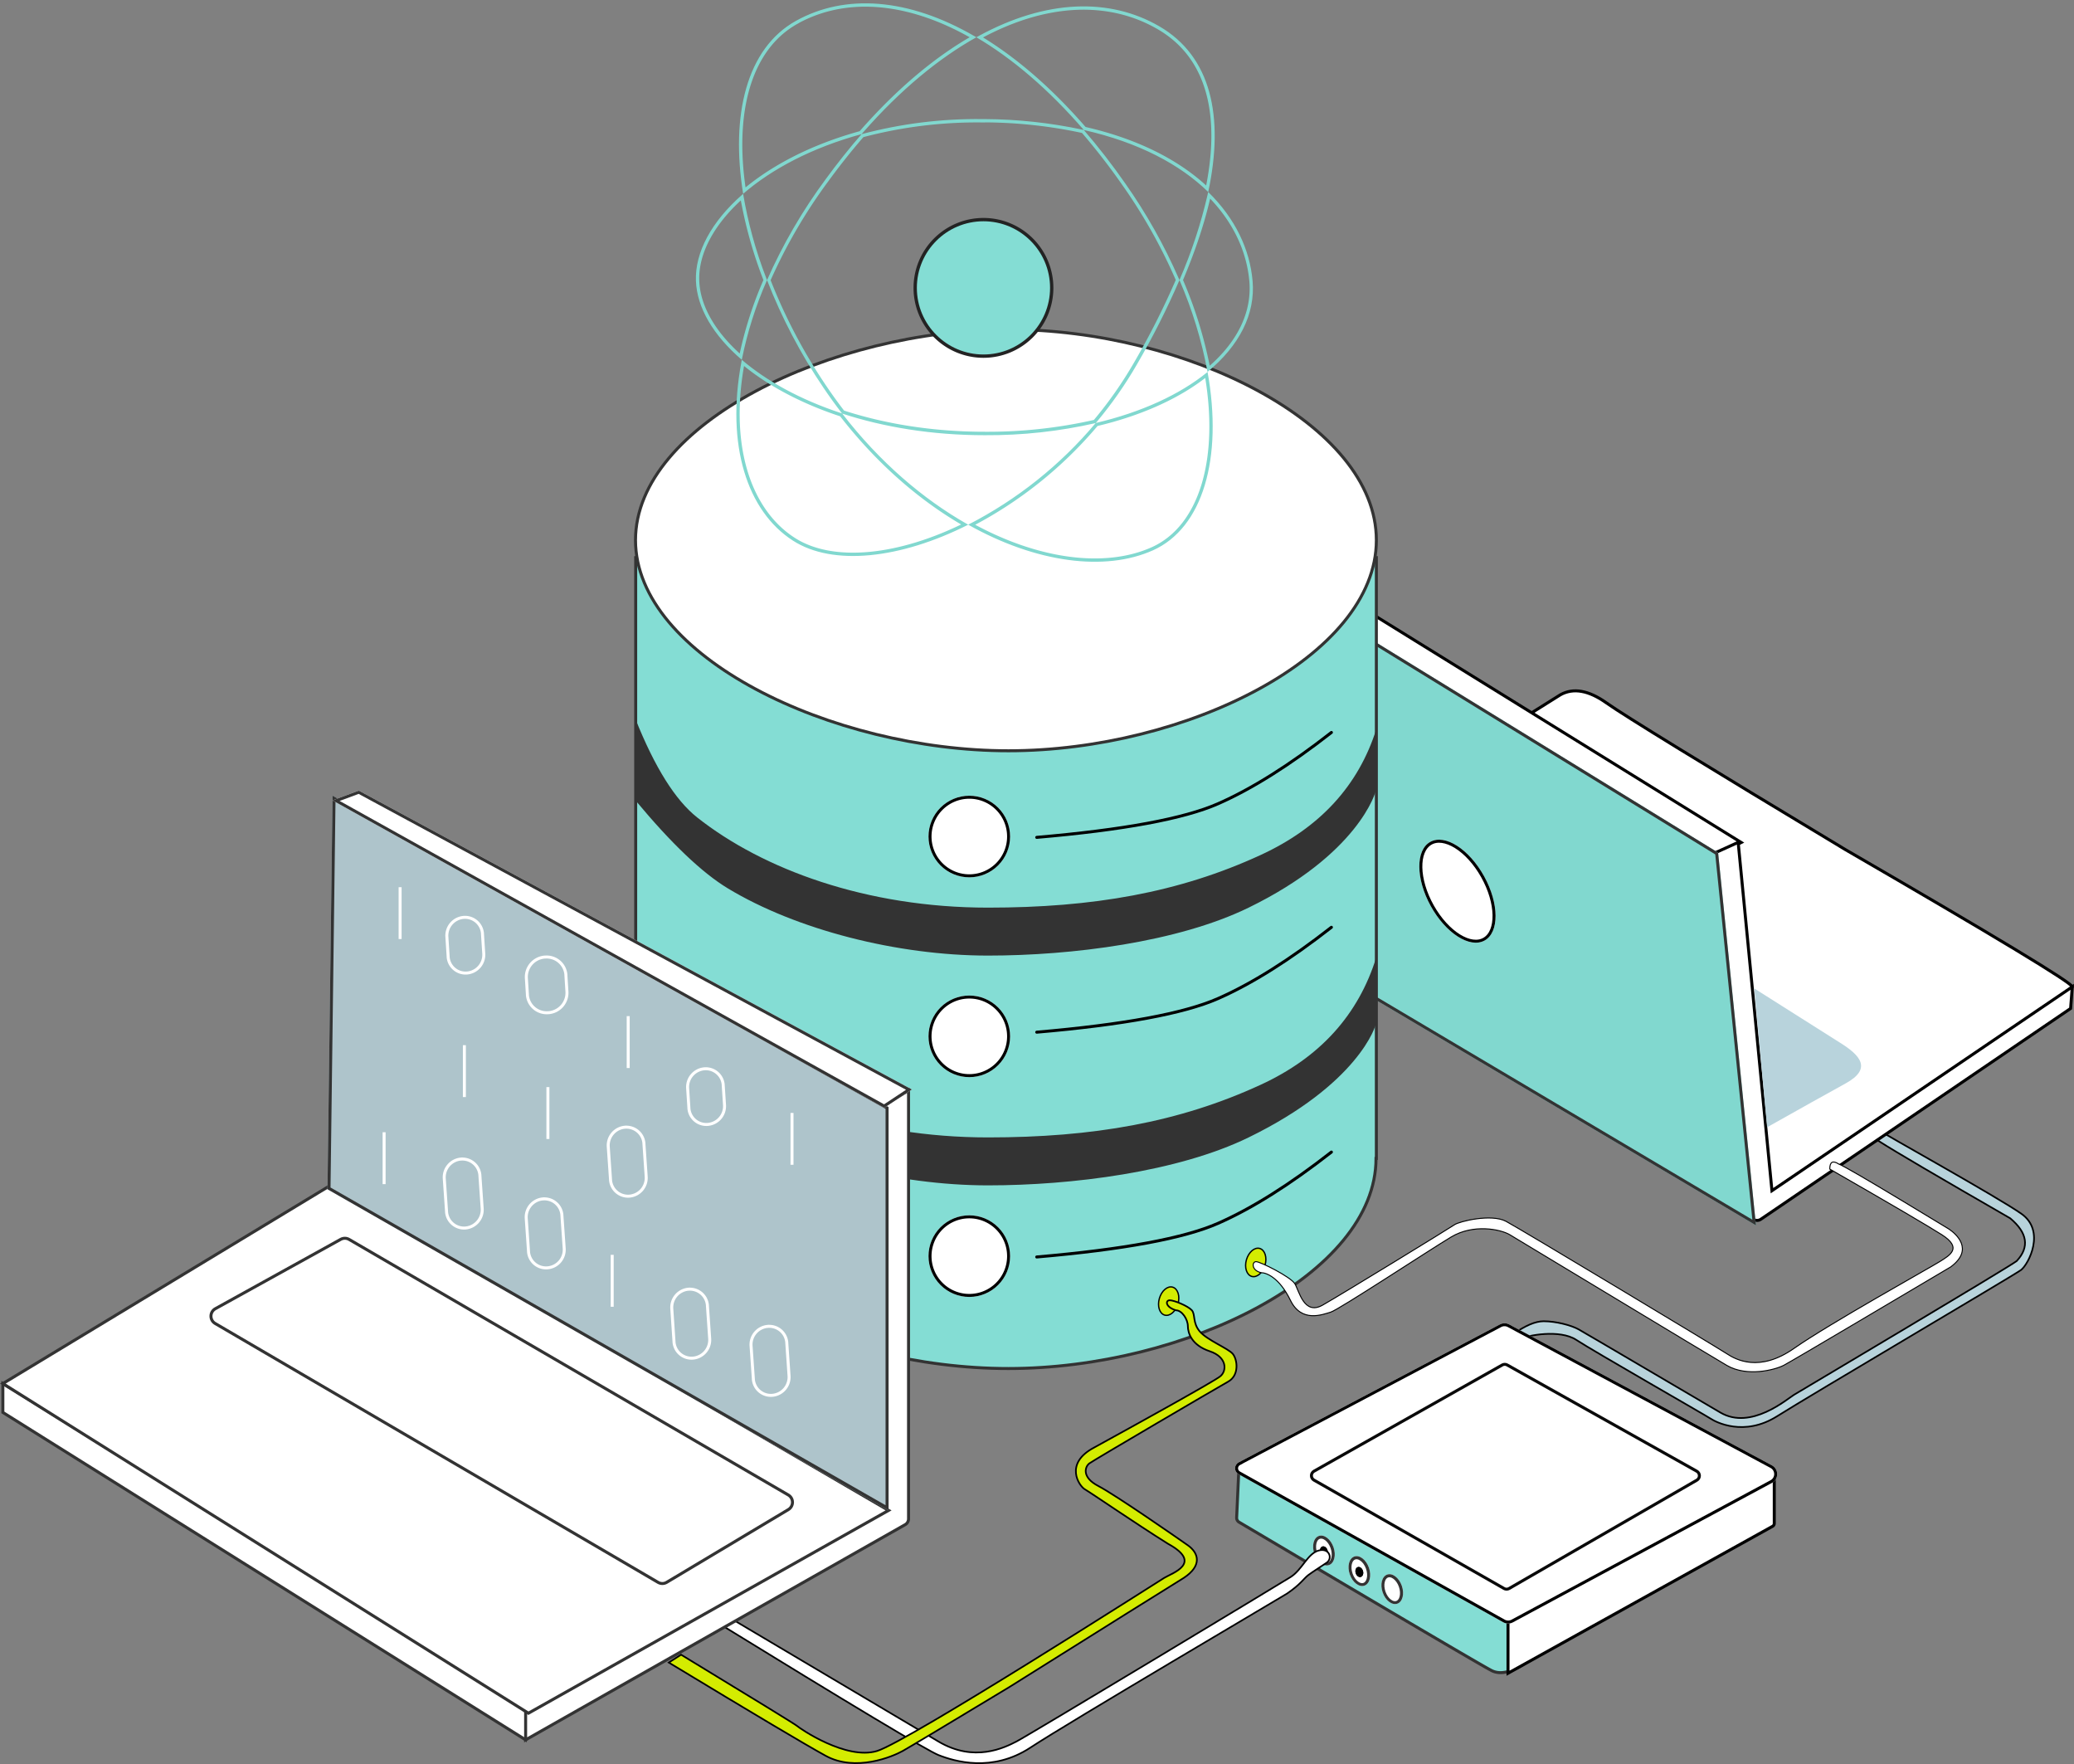 <svg id="level_1" data-name="level_1" xmlns="http://www.w3.org/2000/svg" xmlns:xlink="http://www.w3.org/1999/xlink"
     viewBox="0 0 1245.76 1059.39">
    <rect x="0" y="0" width="1245.76" height="1059.39" fill="#808080" stroke="none"/>
    <defs>
        <style>
            .cls-1,.cls-14,.cls-16,.cls-19,.cls-22,.cls-24,.cls-29,.cls-30,.cls-36,.cls-38,.cls-42,.cls-5,.cls-54,.cls-59,.cls-8,.cls-9{fill:none;}.cls-2{clip-path:url(#clip-path);}.cls-3{clip-path:url(#clip-path-2);}.cls-4{fill:#b8d3db;}.cls-16,.cls-22,.cls-24,.cls-29,.cls-42,.cls-5,.cls-8,.cls-9{stroke:#000;}.cls-19,.cls-24,.cls-29,.cls-5,.cls-54,.cls-8{stroke-miterlimit:10;}.cls-6{clip-path:url(#clip-path-3);}.cls-7{fill:#fff;}.cls-19,.cls-29,.cls-54,.cls-8{stroke-width:1.8px;}.cls-14,.cls-30,.cls-36,.cls-59,.cls-9{stroke-miterlimit:5;}.cls-14,.cls-36,.cls-9{stroke-width:3.6px;}.cls-10{clip-path:url(#clip-path-4);}.cls-11{clip-path:url(#clip-path-5);}.cls-12{clip-path:url(#clip-path-6);}.cls-13{fill:#81d8cf;}.cls-14,.cls-19,.cls-38{stroke:#333;}.cls-15{clip-path:url(#clip-path-7);}.cls-16{stroke-miterlimit:5;stroke-width:3.6px;}.cls-17{clip-path:url(#clip-path-8);}.cls-18{fill:#84ddd4;}.cls-20{clip-path:url(#clip-path-9);}.cls-21{fill:#d4ec01;}.cls-22{stroke-miterlimit:10;stroke-width:0.8px;}.cls-23{clip-path:url(#clip-path-10);}.cls-24{stroke-width:0.6px;}.cls-25{clip-path:url(#clip-path-11);}.cls-26{clip-path:url(#clip-path-12);}.cls-27{fill:#333;}.cls-28{clip-path:url(#clip-path-13);}.cls-29{stroke-linecap:round;}.cls-30{stroke:#232323;}.cls-30,.cls-59{stroke-width:4px;}.cls-31{clip-path:url(#clip-path-14);}.cls-32{clip-path:url(#clip-path-15);}.cls-33{clip-path:url(#clip-path-16);}.cls-34{clip-path:url(#clip-path-17);}.cls-35{clip-path:url(#clip-path-18);}.cls-36{stroke:#0a0a0a;}.cls-37{clip-path:url(#clip-path-19);}.cls-38{stroke-miterlimit:5;stroke-width:3.6px;}.cls-39{clip-path:url(#clip-path-20);}.cls-40{clip-path:url(#clip-path-21);}.cls-41{clip-path:url(#clip-path-22);}.cls-42{stroke-miterlimit:5;stroke-width:0.8px;}.cls-43{clip-path:url(#clip-path-23);}.cls-44{clip-path:url(#clip-path-24);}.cls-45{clip-path:url(#clip-path-25);}.cls-46{clip-path:url(#clip-path-26);}.cls-47{clip-path:url(#clip-path-27);}.cls-48{clip-path:url(#clip-path-28);}.cls-49{clip-path:url(#clip-path-29);}.cls-50{fill:#aec4cb;}.cls-51{clip-path:url(#clip-path-30);}.cls-52{clip-path:url(#clip-path-31);}.cls-53{clip-path:url(#clip-path-32);}.cls-54{stroke:#fff;stroke-linecap:square;}.cls-55{clip-path:url(#clip-path-33);}.cls-56{clip-path:url(#clip-path-34);}.cls-57{fill:#b8d3dc;}.cls-58{clip-path:url(#clip-path-35);}.cls-59{stroke:#81d8cf;}
        </style>
        <clipPath id="clip-path" transform="translate(-0.28 1.89)">
            <rect class="cls-1" x="-442" y="-23" width="2208" height="1108"/>
        </clipPath>
        <clipPath id="clip-path-2" transform="translate(-0.28 1.89)">
            <path class="cls-1"
                  d="M1129.08,683.59c-13.8-8.84-2.52-8.6,0-6.59s70.51,39.7,85.27,50,4.44,30.21-.12,33.78c-4.38,3.26-126.66,75.27-146.49,87.82s-36.92,3.53-39.88,1.55S956.94,809.34,947,802.79s-29.76-2.61-33-.7q-3.21,1.92-5.07-2.66,11-7.86,18.45-7.86c7.43,0,16.63,2.43,21,4.87,2.35,1.32,21.66,12.68,41.82,24.54l2.24,1.31c16.46,9.68,33.09,19.46,41.17,24.17,18.36,10.72,40.11-8.27,44.18-10.71,2.56-1.54,52.92-31.43,91.13-54.35l3.6-2.16c20.77-12.46,37.2-22.43,39-23.83q11.67-12.55-3.9-25.65Q1142.87,692.44,1129.08,683.59Z"/>
        </clipPath>
        <clipPath id="clip-path-3" transform="translate(-0.28 1.89)">
            <path class="cls-1"
                  d="M965.18,420.23q16,11.37,143.34,88Q1245,587.33,1245,590.76q0,2.67-109.27,75.55l-5.68,3.78q-28.74,19.15-64.66,42.91L920,426.37l17.54-11Q949.17,408.86,965.18,420.23Z"/>
        </clipPath>
        <clipPath id="clip-path-4" transform="translate(-0.28 1.89)">
            <polygon class="cls-1" points="826.2 369 1044.32 504 1026 513.41 826 383.58 826.2 369"/>
        </clipPath>
        <clipPath id="clip-path-5" transform="translate(-0.28 1.89)">
            <path class="cls-1"
                  d="M1044.32,504l-20.76,9.41,28.17,214.15a4,4,0,0,0,6.21,2.79L1244,603.8l1-13L1064.61,713.2Z"/>
        </clipPath>
        <clipPath id="clip-path-6" transform="translate(-0.28 1.89)">
            <path class="cls-1"
                  d="M732.79,326.17l299.47,184L1055,734,746.44,551.08,726.71,329.93a4,4,0,0,1,3.63-4.34A4.08,4.08,0,0,1,732.79,326.17Z"/>
        </clipPath>
        <clipPath id="clip-path-7" transform="translate(-0.28 1.89)">
            <ellipse class="cls-1" cx="875.7" cy="533.35" rx="18.35" ry="33.81"
                     transform="translate(-148.63 488) rotate(-28.81)"/>
        </clipPath>
        <clipPath id="clip-path-8" transform="translate(-0.28 1.89)">
            <path class="cls-1"
                  d="M827,333V693.81h-.2C826.8,763.5,712.15,820,605.93,820S382,763.5,382,693.81c0-1.24,0-2.47.11-3.71V333Z"/>
        </clipPath>
        <clipPath id="clip-path-9" transform="translate(-0.28 1.89)">
            <ellipse class="cls-1" cx="754.54" cy="756.29" rx="8.72" ry="5.81"
                     transform="translate(-180.43 1273.14) rotate(-74)"/>
        </clipPath>
        <clipPath id="clip-path-10" transform="translate(-0.28 1.89)">
            <path class="cls-1"
                  d="M1104.77,697.25c2.74,1,18.06,10,33.3,19.15l1.86,1.12c15.21,9.15,29.81,18.09,31.14,18.85,4,2.8,15.15,12.06.92,22.64-17,10-95.31,56.57-100.44,59.18s-21.84,7.07-34,0-124.86-75.27-130.45-78.54S885.29,733,871.93,741s-67.56,43.74-72.39,45.15-17.49,6.58-24.16-7.13-14.51-16.58-17.57-16.58c-5.94-1.31-5.64-6.6-3.06-6.6S775.37,764.89,778,769s5.41,19.35,16.74,12.95,76.55-46.4,79.29-48.32,22-6.74,30.89-2,127.27,76,132.61,79.51,19.52,11.42,40.42-3.24c8.15-5.71,22.3-14.31,36.91-22.89l2.25-1.32c20.64-12.09,41.61-23.87,47.31-27.26l.56-.34.43-.27.94-.58.56-.35.38-.24c5.62-3.58,10.67-7.77-.63-15q-12.56-8-67.29-39.42Q1099.37,693.71,1104.77,697.25Z"/>
        </clipPath>
        <clipPath id="clip-path-11" transform="translate(-0.28 1.89)">
            <path class="cls-1"
                  d="M606,196c106.26,0,221,56.64,221,126.5S712.29,449,606,449,382,392.36,382,322.5,499.76,196,606,196Z"/>
        </clipPath>
        <clipPath id="clip-path-12" transform="translate(-0.28 1.89)">
            <path class="cls-1"
                  d="M382,568q17.36,43.44,37,59c39.52,31.25,101.72,54.2,174.73,54.2,62.92,0,114.77-9,163.82-31.64Q810.87,625,827,572.89v38.84c0,2.77-11.29,37.56-76.73,69.48C707.64,702,643.94,710,593.77,710c-54.68,0-115.26-15.59-156.2-40.3Q414.29,655.65,382,616.81Zm0-138q17.36,43.44,37,59c39.52,31.25,101.72,54.2,174.73,54.2,62.92,0,114.77-9,163.82-31.64Q810.87,487,827,435.92v35.5c0,2.76-11.29,39.87-76.73,71.79C707.64,564,643.94,572,593.77,572c-54.68,0-115.26-15.59-156.2-40.3Q414.29,517.65,382,478.81Z"/>
        </clipPath>
        <clipPath id="clip-path-13" transform="translate(-0.28 1.89)">
            <path class="cls-1"
                  d="M582.5,728A24.5,24.5,0,1,1,558,752.5,24.5,24.5,0,0,1,582.5,728Zm0-132A24.5,24.5,0,1,1,558,620.5,24.5,24.5,0,0,1,582.5,596Zm0-120A24.5,24.5,0,1,1,558,500.5,24.5,24.5,0,0,1,582.5,476Z"/>
        </clipPath>
        <clipPath id="clip-path-14" transform="translate(-0.28 1.89)">
            <circle class="cls-1" cx="591" cy="171" r="40"/>
        </clipPath>
        <clipPath id="clip-path-15" transform="translate(-0.28 1.89)">
            <path class="cls-1"
                  d="M744.52,878l54,30,6.75,3.75q84,46.65,91,50.65,9.18,5.26,21.81,2.62v30.84q-13.61,9.76-21.81,5.55T744.55,912.27a3,3,0,0,1-1.47-2.71Z"/>
        </clipPath>
        <clipPath id="clip-path-16" transform="translate(-0.28 1.89)">
            <path class="cls-1"
                  d="M1066,883v30a2,2,0,0,1-1,1.75L906.07,1003V970.33Q1057,887.58,1060,885A7.46,7.46,0,0,1,1066,883Z"/>
        </clipPath>
        <clipPath id="clip-path-17" transform="translate(-0.28 1.89)">
            <path class="cls-1"
                  d="M906.78,793.51l157.82,84.62a6,6,0,0,1,0,10.57L909,972.44a6,6,0,0,1-5.77-.05l-159.08-89a4,4,0,0,1,.09-7l156.93-82.86A6,6,0,0,1,906.78,793.51Z"/>
        </clipPath>
        <clipPath id="clip-path-18" transform="translate(-0.28 1.89)">
            <path class="cls-1"
                  d="M906.08,817.1l113.79,63.77a4,4,0,0,1,0,7l-112.65,65a4,4,0,0,1-4,0L789.13,887.81a4,4,0,0,1-1.5-5.46,4,4,0,0,1,1.51-1.5l113-63.75A4,4,0,0,1,906.08,817.1Z"/>
        </clipPath>
        <clipPath id="clip-path-19" transform="translate(-0.28 1.89)">
            <ellipse class="cls-1" cx="836.51" cy="952.55" rx="6.09" ry="9.26"
                     transform="translate(-266.26 327.25) rotate(-19.16)"/>
        </clipPath>
        <clipPath id="clip-path-20" transform="translate(-0.28 1.89)">
            <ellipse class="cls-1" cx="816.76" cy="941.71" rx="6.09" ry="9.26"
                     transform="translate(-263.8 320.17) rotate(-19.16)"/>
        </clipPath>
        <clipPath id="clip-path-21" transform="translate(-0.28 1.89)">
            <ellipse class="cls-1" cx="795.48" cy="929.34" rx="6.09" ry="9.26"
                     transform="translate(-260.92 312.51) rotate(-19.16)"/>
        </clipPath>
        <clipPath id="clip-path-22" transform="translate(-0.28 1.89)">
            <ellipse class="cls-1" cx="816.75" cy="942.23" rx="2.28" ry="3.09"
                     transform="translate(-239.31 279.2) rotate(-16.96)"/>
        </clipPath>
        <clipPath id="clip-path-23" transform="translate(-0.28 1.89)">
            <ellipse class="cls-1" cx="795.48" cy="929.86" rx="2.28" ry="3.09"
                     transform="translate(-236.63 272.45) rotate(-16.96)"/>
        </clipPath>
        <clipPath id="clip-path-24" transform="translate(-0.28 1.89)">
            <path class="cls-1"
                  d="M792.18,929.34c6.55-1.9,8.71,4.66,5,7.22s-8.31,5.41-11.11,7.49-4.42,5.41-12.81,11.13c-1.08.74-39.22,23.22-77.71,46.13l-4.27,2.55c-31.34,18.67-62,37.11-72.13,43.77-23,15.15-45.73,8.26-55.24,4.51q-9.51-3.75-136-81.51l4.56-4.53Q542.38,1031.21,564,1044c21.56,12.77,39.61,3.72,46.86,0s157.93-94.51,164.72-98.79S785.64,931.25,792.18,929.34Z"/>
        </clipPath>
        <clipPath id="clip-path-25" transform="translate(-0.28 1.89)">
            <polygon class="cls-1" points="2 829.03 319 1025.37 316 1043 2 846.36 2 829.03"/>
        </clipPath>
        <clipPath id="clip-path-26" transform="translate(-0.28 1.89)">
            <path class="cls-1" d="M546,653V910.27a4,4,0,0,1-2,3.48L316,1043v-18.38L528.79,903.26V663.45Z"/>
        </clipPath>
        <clipPath id="clip-path-27" transform="translate(-0.28 1.89)">
            <polygon class="cls-1" points="198.76 710 534 905.2 317.69 1027 2 829.03 198.76 710"/>
        </clipPath>
        <clipPath id="clip-path-28" transform="translate(-0.28 1.89)">
            <ellipse class="cls-1" cx="702.24" cy="779.53" rx="8.72" ry="5.81"
                     transform="translate(-240.65 1239.7) rotate(-74)"/>
        </clipPath>
        <clipPath id="clip-path-29" transform="translate(-0.28 1.89)">
            <polygon class="cls-1" points="200.04 476 534 663 534 905.2 197 712.33 200.04 476"/>
        </clipPath>
        <clipPath id="clip-path-30" transform="translate(-0.28 1.89)">
            <path class="cls-1" d="M216.24,473.14,548,652.43l-16.62,11L200,478.79l15.4-5.71A1,1,0,0,1,216.24,473.14Z"/>
        </clipPath>
        <clipPath id="clip-path-31" transform="translate(-0.28 1.89)">
            <path class="cls-1"
                  d="M210.47,741.71,474.21,895.15a6,6,0,0,1,.06,10.33l-73.1,43.7a6,6,0,0,1-6.1,0l-266-155.46a6,6,0,0,1,.12-10.43l75.32-41.67A6,6,0,0,1,210.47,741.71Z"/>
        </clipPath>
        <clipPath id="clip-path-32" transform="translate(-0.28 1.89)">
            <path class="cls-1"
                  d="M190.79,849.84l99.45,57.73a6,6,0,0,1,2.18,8.2,5.93,5.93,0,0,1-2.09,2.13l-56.59,34.21a6,6,0,0,1-6.23,0l-95.34-58.37a6,6,0,0,1-.1-10.18L184.54,850A6,6,0,0,1,190.79,849.84Z"/>
        </clipPath>
        <clipPath id="clip-path-33" transform="translate(-0.28 1.89)">
            <path class="cls-1"
                  d="M702.9,779c2.64,0,11,3.46,13.25,6s.34,7.45,4.74,12.69,17.09,10.19,19.85,13.49S744.88,824,738,827.86c-5.72,3.25-57.69,33.65-76.62,45l-1.31.79c-3.13,1.88-5.11,3.1-5.49,3.39-2.49,1.92-4.83,8.24,5.46,13.57,4.53,2.35,14.65,8.93,24.93,15.83l1.4.94c12.62,8.49,25.1,17.18,27.41,18.82,6.62,4.68,8.68,12.26-2.44,19.58Q706.1,949,691.66,958l-1.68,1q-26.94,16.83-83.75,52.46-57.54,34.71-63.66,38.15c-6.13,3.45-28.37,12.82-46.33,2.94q-18-9.87-94.24-56l7.37-4.72q68.14,41.42,69.72,42.83c1.56,1.42,29.45,20.66,48,15,8.71-2.66,46.24-25.11,84.08-48.47l4.83-3c41-25.39,81-50.92,83.48-52.44,4.85-3,23.75-8.85,2.32-20.57-4.41-2.75-9.25-5.86-14.13-9l-1.28-.83c-15.92-10.41-31.89-21.34-34.46-22.79-3.43-1.94-12.79-15.51,5.66-25.16,26.48-14.53,71.58-39.51,75.6-42.68s4.39-11.54-6.32-15.11-13.09-10.86-13.09-15-3.51-9.58-7.19-9.58C700.11,783,700.25,779,702.9,779Z"/>
        </clipPath>
        <clipPath id="clip-path-34" transform="translate(-0.28 1.89)">
            <path class="cls-1"
                  d="M1054,591.74q40,25.37,51.71,32.71c11.71,7.34,19.42,15.41,3.07,24.37q-16.35,9-47.08,26.28Z"/>
        </clipPath>
        <clipPath id="clip-path-35" transform="translate(-0.28 1.89)">
            <path class="cls-1"
                  d="M725.61,221.47c9.34,51.94-2.89,93.74-32.79,107.14-28.6,12.82-69.83,7.73-111-15.39a247.32,247.32,0,0,0,76.6-61.07C686.2,245.61,708.85,235,725,222Zm-279.77-7.28c14.75,12.64,34.9,23.79,59.15,31.86l1.12.37c22.7,29.37,48.72,51.45,74.82,66.28l.92.52c-40.81,20.6-81.31,25-105.28,9.57-27.58-17.71-40.26-57.47-31-107.09ZM590.39,69.63h1.43a288,288,0,0,1,58.32,6.28l1.14.26a395.75,395.75,0,0,1,25,32.26A323.18,323.18,0,0,1,708.14,165l.58,1.33a477.08,477.08,0,0,1-25.67,50.86A243.37,243.37,0,0,1,659.45,251l-1,1.19a291.06,291.06,0,0,1-66.63,7.29c-31.88,0-60.91-4.9-85.71-13q-5.78-7.47-11.26-15.59A327,327,0,0,1,461,166.34a317.11,317.11,0,0,1,35.21-60.57q10.69-14.62,21.58-27.09A268.73,268.73,0,0,1,590.39,69.63Zm118.33,96.66a293.47,293.47,0,0,0,17-51.64l.27-1.24c16.24,15.83,25,34.49,26.67,53.42,1.75,19.94-8.06,39-27.08,54.64A256.11,256.11,0,0,0,708.72,166.29Zm-290.43.44c-.61-17.07,9.36-35.52,27.8-51.71l.56-.49a258.34,258.34,0,0,0,13.78,50.33l.56,1.48a231,231,0,0,0-15.15,47.85C428.73,199.54,418.87,182.89,418.29,166.73ZM478.35,10.65C508-5.86,546-3.08,585.54,19.8l1.2.7C564.34,33,541.3,51.88,518.67,77.66l-.89,1c-29.76,8.12-54,21-71.13,35.85C439,67.07,448.78,27.11,478.35,10.65ZM651.28,76.18c-21.23-24.55-43.11-43.07-64.54-55.68l1.61-.89c40.26-21.89,78.36-23,108.19-5.75,31.12,18,39.19,54,29.48,99.55C709.22,97,684.42,83.67,651.28,76.18Z"/>
        </clipPath>
    </defs>
    <g class="cls-2">
        <g class="cls-3">
            <polygon class="cls-4" points="908.72 677.74 1221.72 677.74 1221.72 857.04 908.72 857.04 908.72 677.74"/>
        </g>
        <path class="cls-5"
              d="M914.07,802.09c3.21-1.91,23.07-5.85,33,.7s77.86,45.39,80.82,47.37,20,11,39.88-1.55,142.11-84.56,146.49-87.82c4.56-3.57,14.87-23.48.12-33.78s-82.75-48-85.27-50-13.8-2.25,0,6.59q13.79,8.85,78.62,46.17,15.57,13.1,3.9,25.65c-5.2,4-129.68,77.9-133.75,80.34s-25.82,21.43-44.18,10.71-80.88-47.57-85.23-50-13.56-4.87-21-4.87q-7.43,0-18.45,7.86Q910.86,804,914.07,802.09Z"
              transform="translate(-0.28 1.89)"/>
        <g class="cls-6">
            <polygon class="cls-7" points="826.72 414.89 1244.72 414.89 1244.72 714.89 826.72 714.89 826.72 414.89"/>
        </g>
        <path class="cls-8"
              d="M827,487l93-60.63,17.54-11q11.63-6.5,27.64,4.87t143.34,88Q1245,587.33,1245,590.76T1065.39,713"
              transform="translate(-0.28 1.89)"/>
        <polygon class="cls-9"
                 points="825.91 370.89 1044.04 505.89 1025.72 515.29 825.72 385.47 825.91 370.89 825.91 370.89"/>
        <g class="cls-10">
            <polygon class="cls-7" points="825.72 370.89 1044.04 370.89 1044.04 515.29 825.72 515.29 825.72 370.89"/>
        </g>
        <g class="cls-11">
            <polygon class="cls-7" points="1244.72 505.89 1023.28 505.89 1023.28 732.93 1244.72 732.93 1244.72 505.89"/>
        </g>
        <path class="cls-8"
              d="M1245,590.76l-1,13L1057.94,730.35a4,4,0,0,1-6.21-2.79l-28.17-214.15h0l20.76-9.41,20.29,209.2Z"
              transform="translate(-0.28 1.89)"/>
        <g class="cls-12">
            <polygon class="cls-13" points="726.41 327.46 1054.72 327.46 1054.72 735.89 726.41 735.89 726.41 327.46"/>
            <path class="cls-14"
                  d="M732.79,326.17l299.47,184h0L1055,734,746.44,551.08,726.71,329.93a4,4,0,0,1,3.63-4.34A4.08,4.08,0,0,1,732.79,326.17Z"
                  transform="translate(-0.28 1.89)"/>
        </g>
        <g class="cls-15">
            <polygon class="cls-7" points="842.62 515.13 874.41 496.78 908.22 555.34 876.43 573.69 842.62 515.13"/>
            <path class="cls-16"
                  d="M892.28,562.82c8.72-5.17,8.36-22.56-.79-38.83s-23.64-25.28-32.36-20.11-8.37,22.55.78,38.83S883.56,568,892.28,562.82Z"
                  transform="translate(-0.28 1.89)"/>
        </g>
        <g class="cls-17">
            <polygon class="cls-18" points="381.72 334.89 826.72 334.89 826.72 821.89 381.72 821.89 381.72 334.89"/>
        </g>
        <path class="cls-19"
              d="M827,333V693.81h-.2C826.8,763.5,712.15,820,605.93,820S382,763.5,382,693.81c0-1.24,0-2.47.11-3.71V333Z"
              transform="translate(-0.28 1.89)"/>
        <g class="cls-20">
            <polygon class="cls-21" points="751.08 748.19 762.25 751.4 757.44 768.15 746.27 764.95 751.08 748.19"/>
        </g>
        <path class="cls-22"
              d="M752.14,764.67c3.09.88,6.66-2.15,8-6.78s-.1-9.1-3.18-10-6.66,2.15-8,6.77S749.06,763.78,752.14,764.67Z"
              transform="translate(-0.28 1.89)"/>
        <g class="cls-23">
            <polygon class="cls-7" points="752.72 697.89 1178.72 697.89 1178.72 823.89 752.72 823.89 752.72 697.89"/>
        </g>
        <path class="cls-24"
              d="M754.75,755.81c2.58,0,20.62,9.08,23.22,13.16s5.41,19.35,16.74,12.95,76.55-46.4,79.29-48.32,22-6.74,30.89-2,127.27,76,132.61,79.51,19.52,11.42,40.42-3.24,81.29-48.21,87.46-52.08,13.8-8.13,1.25-16.16q-12.56-8-67.29-39.42,0-6.53,5.43-3c5.59,2,63.59,37.56,66.3,39.12,4,2.8,15.15,12.06.92,22.64-17,10-95.31,56.57-100.44,59.18s-21.84,7.07-34,0-124.86-75.27-130.45-78.54S885.29,733,871.93,741s-67.56,43.74-72.39,45.15-17.49,6.58-24.16-7.13-14.51-16.58-17.57-16.58C751.87,761.1,752.17,755.81,754.75,755.81Z"
              transform="translate(-0.28 1.89)"/>
        <g class="cls-25">
            <polygon class="cls-7" points="381.72 197.89 826.72 197.89 826.72 450.89 381.72 450.89 381.72 197.89"/>
        </g>
        <path class="cls-19"
              d="M606,449c106.26,0,221-56.64,221-126.5S712.29,196,606,196,382,252.64,382,322.5,499.76,449,606,449Z"
              transform="translate(-0.28 1.89)"/>
        <g class="cls-26">
            <polygon class="cls-27" points="381.72 431.89 826.72 431.89 826.72 711.89 381.72 711.89 381.72 431.89"/>
        </g>
        <g class="cls-28">
            <polygon class="cls-7" points="557.72 477.89 606.72 477.89 606.72 778.89 557.72 778.89 557.72 477.89"/>
            <path class="cls-9"
                  d="M582.5,525A24.5,24.5,0,1,0,558,500.5,24.5,24.5,0,0,0,582.5,525Zm0,120A24.5,24.5,0,1,0,558,620.5,24.5,24.5,0,0,0,582.5,645Zm0,132A24.5,24.5,0,1,0,558,752.5,24.5,24.5,0,0,0,582.5,777Z"
                  transform="translate(-0.28 1.89)"/>
        </g>
        <path class="cls-29"
              d="M623,501q78.3-6.75,108.86-20.18T800,438M623,618q78.3-6.75,108.86-20.18T800,555M623,753q78.3-6.75,108.86-20.18T800,690"
              transform="translate(-0.28 1.89)"/>
        <path class="cls-30" d="M591,211a40,40,0,1,0-40-40A40,40,0,0,0,591,211Z" transform="translate(-0.28 1.89)"/>
        <g class="cls-31">
            <polygon class="cls-18" points="550.72 132.89 630.72 132.89 630.72 212.89 550.72 212.89 550.72 132.89"/>
        </g>
        <g class="cls-32">
            <polygon class="cls-18" points="742.79 879.89 917.72 879.89 917.72 1004.54 742.79 1004.54 742.79 879.89"/>
        </g>
        <path class="cls-19"
              d="M744.52,878l-1.44,31.56a3,3,0,0,0,1.47,2.71Q888,997.2,896.19,1001.38T918,995.83V965q-12.64,2.64-21.81-2.62T744.52,878Z"
              transform="translate(-0.28 1.89)"/>
        <g class="cls-33">
            <polygon class="cls-7" points="905.79 884.81 1065.72 884.81 1065.72 1004.89 905.79 1004.89 905.79 884.81"/>
        </g>
        <path class="cls-8"
              d="M1066,883v30a2,2,0,0,1-1,1.75L906.07,1003h0V970.33Q1057,887.58,1060,885A7.46,7.46,0,0,1,1066,883Z"
              transform="translate(-0.28 1.89)"/>
        <g class="cls-34">
            <polygon class="cls-7" points="741.79 794.68 1067.49 794.68 1067.49 975.04 741.79 975.04 741.79 794.68"/>
            <path class="cls-9"
                  d="M744.21,876.35l156.93-82.86a6,6,0,0,1,5.64,0l157.82,84.62a6,6,0,0,1,0,10.57L909,972.44a6,6,0,0,1-5.77-.05l-159.08-89a4,4,0,0,1,.09-7Z"
                  transform="translate(-0.28 1.89)"/>
        </g>
        <g class="cls-35">
            <path class="cls-36"
                  d="M789.14,880.85l113-63.75a4,4,0,0,1,3.93,0l113.79,63.77a4,4,0,0,1,0,7l-112.65,65a4,4,0,0,1-4,0L789.13,887.81a4,4,0,0,1-1.5-5.46A4,4,0,0,1,789.14,880.85Z"
                  transform="translate(-0.28 1.89)"/>
        </g>
        <g class="cls-37">
            <polygon class="cls-7" points="827.33 947.81 838.78 943.64 845.12 961.05 833.67 965.22 827.33 947.81"/>
            <path class="cls-38"
                  d="M839.63,961.27c3.15-1.17,4.31-6,2.59-10.84s-5.68-7.78-8.83-6.61-4.31,6-2.59,10.84S836.47,962.44,839.63,961.27Z"
                  transform="translate(-0.28 1.89)"/>
        </g>
        <g class="cls-39">
            <polygon class="cls-7" points="807.58 936.98 819.03 932.81 825.37 950.22 813.92 954.39 807.58 936.98"/>
            <path class="cls-38"
                  d="M819.87,950.44c3.16-1.17,4.32-6,2.6-10.84s-5.68-7.78-8.83-6.61-4.32,6-2.59,10.84S816.72,951.61,819.87,950.44Z"
                  transform="translate(-0.28 1.89)"/>
        </g>
        <g class="cls-40">
            <polygon class="cls-7" points="786.31 924.6 797.76 920.43 804.09 937.85 792.65 942.01 786.31 924.6"/>
            <path class="cls-38"
                  d="M798.6,938.06c3.16-1.17,4.32-6,2.6-10.84s-5.68-7.78-8.83-6.61-4.32,6-2.6,10.84S795.45,939.23,798.6,938.06Z"
                  transform="translate(-0.28 1.89)"/>
        </g>
        <g class="cls-41">
            <polygon points="813.34 941.89 817.68 940.48 819.6 946.35 815.25 947.76 813.34 941.89"/>
            <path class="cls-42"
                  d="M817.69,945.18c1.2-.4,1.75-2,1.23-3.66s-1.91-2.62-3.11-2.23-1.74,2-1.22,3.66S816.49,945.57,817.69,945.18Z"
                  transform="translate(-0.28 1.89)"/>
        </g>
        <g class="cls-43">
            <polygon points="792.07 929.51 796.41 928.1 798.32 933.98 793.98 935.39 792.07 929.51"/>
            <path class="cls-42"
                  d="M796.42,932.8c1.2-.4,1.75-2,1.23-3.66s-1.91-2.62-3.11-2.23-1.75,2-1.23,3.66S795.22,933.2,796.42,932.8Z"
                  transform="translate(-0.28 1.89)"/>
        </g>
        <g class="cls-44">
            <polygon class="cls-7" points="427.72 930.89 798.72 930.89 798.72 1058.89 427.72 1058.89 427.72 930.89"/>
        </g>
        <path class="cls-5"
              d="M792.18,929.34c-6.54,1.91-9.86,11.59-16.65,15.86S618.06,1040.28,610.81,1044s-25.3,12.77-46.86,0q-21.57-12.77-131.39-77.89L428,970.63q126.43,77.76,136,81.51c9.51,3.75,32.24,10.64,55.24-4.51S771.3,956.54,773.3,955.18c8.39-5.72,10-9,12.81-11.13s7.45-4.94,11.11-7.49S798.73,927.44,792.18,929.34Z"
              transform="translate(-0.28 1.89)"/>
        <g class="cls-45">
            <polygon class="cls-7" points="1.72 830.92 318.72 830.92 318.72 1044.89 1.72 1044.89 1.72 830.92"/>
        </g>
        <polygon class="cls-19" points="1.72 830.92 1.72 848.25 315.72 1044.89 318.72 1027.26 1.72 830.92 1.72 830.92"/>
        <g class="cls-46">
            <polygon class="cls-7" points="315.72 654.89 545.72 654.89 545.72 1044.89 315.72 1044.89 315.72 654.89"/>
        </g>
        <path class="cls-19" d="M316,1024.62V1043L544,913.75a4,4,0,0,0,2-3.48V653h0l-17.21,10.45V903.26Z"
              transform="translate(-0.28 1.89)"/>
        <g class="cls-47">
            <polygon class="cls-7" points="1.72 711.89 533.72 711.89 533.72 1028.89 1.72 1028.89 1.72 711.89"/>
        </g>
        <polygon class="cls-19"
                 points="198.48 711.89 1.72 830.92 317.41 1028.89 533.72 907.09 198.48 711.89 198.48 711.89"/>
        <g class="cls-48">
            <polygon class="cls-21" points="698.78 771.44 709.95 774.64 705.14 791.4 693.97 788.2 698.78 771.44"/>
        </g>
        <path class="cls-22"
              d="M699.84,787.91c3.09.88,6.66-2.15,8-6.78s-.1-9.09-3.18-10-6.66,2.15-8,6.78S696.76,787,699.84,787.91Z"
              transform="translate(-0.28 1.89)"/>
        <g class="cls-49">
            <polygon class="cls-50" points="196.72 477.89 533.72 477.89 533.72 907.09 196.72 907.09 196.72 477.89"/>
            <polygon class="cls-14"
                     points="199.76 477.89 533.72 664.89 533.72 907.09 196.72 714.21 199.76 477.89 199.76 477.89"/>
        </g>
        <g class="cls-51">
            <polygon class="cls-7" points="199.73 474.91 547.72 474.91 547.72 665.29 199.73 665.29 199.73 474.91"/>
            <path class="cls-14" d="M216.24,473.14,548,652.43h0l-16.62,11L200,478.79l15.4-5.71A1,1,0,0,1,216.24,473.14Z"
                  transform="translate(-0.28 1.89)"/>
        </g>
        <g class="cls-52">
            <path class="cls-14"
                  d="M210.47,741.71,474.21,895.15a6,6,0,0,1,.06,10.33l-73.1,43.7a6,6,0,0,1-6.1,0l-266-155.46a6,6,0,0,1,.12-10.43l75.32-41.67A6,6,0,0,1,210.47,741.71Z"
                  transform="translate(-0.28 1.89)"/>
        </g>
        <g class="cls-53">
            <path class="cls-1"
                  d="M190.79,849.84l99.45,57.73a6,6,0,0,1,2.18,8.2,5.93,5.93,0,0,1-2.09,2.13l-56.59,34.21a6,6,0,0,1-6.23,0l-95.34-58.37a6,6,0,0,1-.1-10.18L184.54,850A6,6,0,0,1,190.79,849.84Z"
                  transform="translate(-0.28 1.89)"/>
        </g>
        <path class="cls-54"
              d="M240.61,531.82v29.35m137,48.11v29.36M476,667.39v29.35M329.38,651.89v29.36m-50.17-54.54v29.36M231,679v29.35M368,752.6V782M327.38,572.9l.22,0a11.62,11.62,0,0,1,12.59,10.56c0,.1,0,.2,0,.3l.62,9.83a12,12,0,0,1-10.93,12.7l-.22,0a11.62,11.62,0,0,1-12.59-10.56c0-.1,0-.2,0-.3l-.62-9.83A12,12,0,0,1,327.38,572.9Zm-48.7-23.83a10.51,10.51,0,0,1,11.39,9.55c0,.08,0,.16,0,.24l.78,11.94a11,11,0,0,1-10,11.66,10.49,10.49,0,0,1-11.38-9.54,1.94,1.94,0,0,1,0-.24l-.77-11.94A11,11,0,0,1,278.68,549.07ZM423.29,640a10.51,10.51,0,0,1,11.39,9.54c0,.08,0,.17,0,.25l.78,11.94a11,11,0,0,1-10,11.66,10.49,10.49,0,0,1-11.38-9.54,1.94,1.94,0,0,1,0-.24l-.77-11.94A11,11,0,0,1,423.29,640Zm-47.67,35.09a10.55,10.55,0,0,1,11.43,9.58c0,.07,0,.13,0,.2l1.37,19.93a11,11,0,0,1-10,11.66A10.55,10.55,0,0,1,367,706.86c0-.07,0-.14,0-.2l-1.37-19.93A11,11,0,0,1,375.62,675.07Zm-49.26,43.06a10.55,10.55,0,0,1,11.43,9.59c0,.06,0,.13,0,.19l1.38,19.93a10.94,10.94,0,0,1-10,11.66,10.55,10.55,0,0,1-11.43-9.58c0-.07,0-.13,0-.2l-1.37-19.93A11,11,0,0,1,326.36,718.13Zm-49.27-23.92a10.55,10.55,0,0,1,11.44,9.58c0,.07,0,.13,0,.2l1.38,19.93a11,11,0,0,1-10,11.66A10.55,10.55,0,0,1,268.51,726c0-.06,0-.13,0-.19l-1.38-19.93A11,11,0,0,1,277.09,694.21Zm136.67,78.15a10.55,10.55,0,0,1,11.43,9.58c0,.07,0,.13,0,.2l1.37,19.93a11,11,0,0,1-10,11.66,10.55,10.55,0,0,1-11.43-9.59c0-.06,0-.13,0-.19L403.79,784A11,11,0,0,1,413.76,772.36Zm47.67,22.32a10.55,10.55,0,0,1,11.43,9.59c0,.07,0,.13,0,.2l1.37,19.93a11,11,0,0,1-10,11.66,10.55,10.55,0,0,1-11.44-9.59c0-.06,0-.13,0-.19l-1.38-19.93A11,11,0,0,1,461.43,794.68Z"
              transform="translate(-0.28 1.89)"/>
        <g class="cls-55">
            <polygon class="cls-21" points="401.72 780.89 742.72 780.89 742.72 1058.89 401.72 1058.89 401.72 780.89"/>
        </g>
        <path class="cls-5"
              d="M702.9,779c2.64,0,11,3.46,13.25,6s.34,7.45,4.74,12.69,17.09,10.19,19.85,13.49S744.88,824,738,827.86,657.06,875.1,654.56,877s-4.83,8.24,5.46,13.57,49.46,32.55,53.74,35.59c6.62,4.68,8.68,12.26-2.44,19.58q-14.91,9.19-105.09,65.75-57.54,34.71-63.66,38.15c-6.13,3.45-28.37,12.82-46.33,2.94q-18-9.87-94.24-56l7.37-4.72q68.14,41.42,69.72,42.83c1.56,1.42,29.45,20.66,48,15s167.54-100.91,172.39-103.9,23.75-8.85,2.32-20.57c-19.2-12-46.45-30.72-49.87-32.66s-12.79-15.51,5.66-25.16c26.48-14.53,71.58-39.51,75.6-42.68s4.39-11.54-6.32-15.11-13.09-10.86-13.09-15-3.51-9.58-7.19-9.58C700.11,783,700.25,779,702.9,779Z"
              transform="translate(-0.28 1.89)"/>
        <g class="cls-56">
            <polygon class="cls-57"
                     points="1053.74 593.63 1118.68 594.76 1117.23 677.96 1052.29 676.82 1053.74 593.63"/>
        </g>
        <g class="cls-58">
            <path class="cls-59"
                  d="M588.35,19.61c40.26-21.89,78.36-23,108.19-5.75,31.12,18,39.19,54,29.48,99.55,16.24,15.83,25,34.49,26.67,53.42,1.75,19.94-8.06,39-27.08,54.64,9.34,51.94-2.89,93.74-32.79,107.14-28.6,12.82-69.83,7.73-111-15.39a247.32,247.32,0,0,0,76.6-61.07c28.1-6.63,51-17.39,67.16-30.68a256.11,256.11,0,0,0-16.89-55.18c7.93-18.61,13.78-36.37,17.3-52.88-16.8-16.39-41.6-29.74-74.74-37.23-21.23-24.55-43.11-43.07-64.54-55.68Zm-110-9C508.32-6,546.77-3,586.74,20.5c-22.69,12.64-46,31.88-69,58.18-29.76,8.12-54,21-71.13,35.85A260,260,0,0,0,461,166.34a231,231,0,0,0-15.15,47.85c15,12.83,35.52,24.14,60.27,32.23,23,29.71,49.34,52,75.74,66.8-40.81,20.6-81.31,25-105.28,9.57-27.85-17.89-40.52-58.28-30.73-108.6-17.11-14.65-27-31.3-27.55-47.46-.62-17.25,9.56-35.89,28.36-52.2C439,67.07,448.78,27.11,478.35,10.65Zm110.34,59,3.13,0a285.88,285.88,0,0,1,59.46,6.54,395.75,395.75,0,0,1,25,32.26,323.12,323.12,0,0,1,32.41,57.85,477.08,477.08,0,0,1-25.67,50.86,243.46,243.46,0,0,1-24.6,35,291.06,291.06,0,0,1-66.63,7.29c-31.88,0-60.91-4.9-85.71-13q-5.78-7.47-11.26-15.59A327,327,0,0,1,461,166.34a317.11,317.11,0,0,1,35.21-60.57q10.69-14.62,21.58-27.09a269.25,269.25,0,0,1,74-9Z"
                  transform="translate(-0.28 1.89)"/>
        </g>
        <path class="cls-1"
              d="M1026,490.62h0l2.84-1.81a11.5,11.5,0,0,1,12-.26l87.38,50.58a11.69,11.69,0,0,1,.18,20.11l-45,27.1a11.51,11.51,0,0,1-12,0l-19.89-12.15h0"
              transform="translate(-0.28 1.89)"/>
    </g>
</svg>